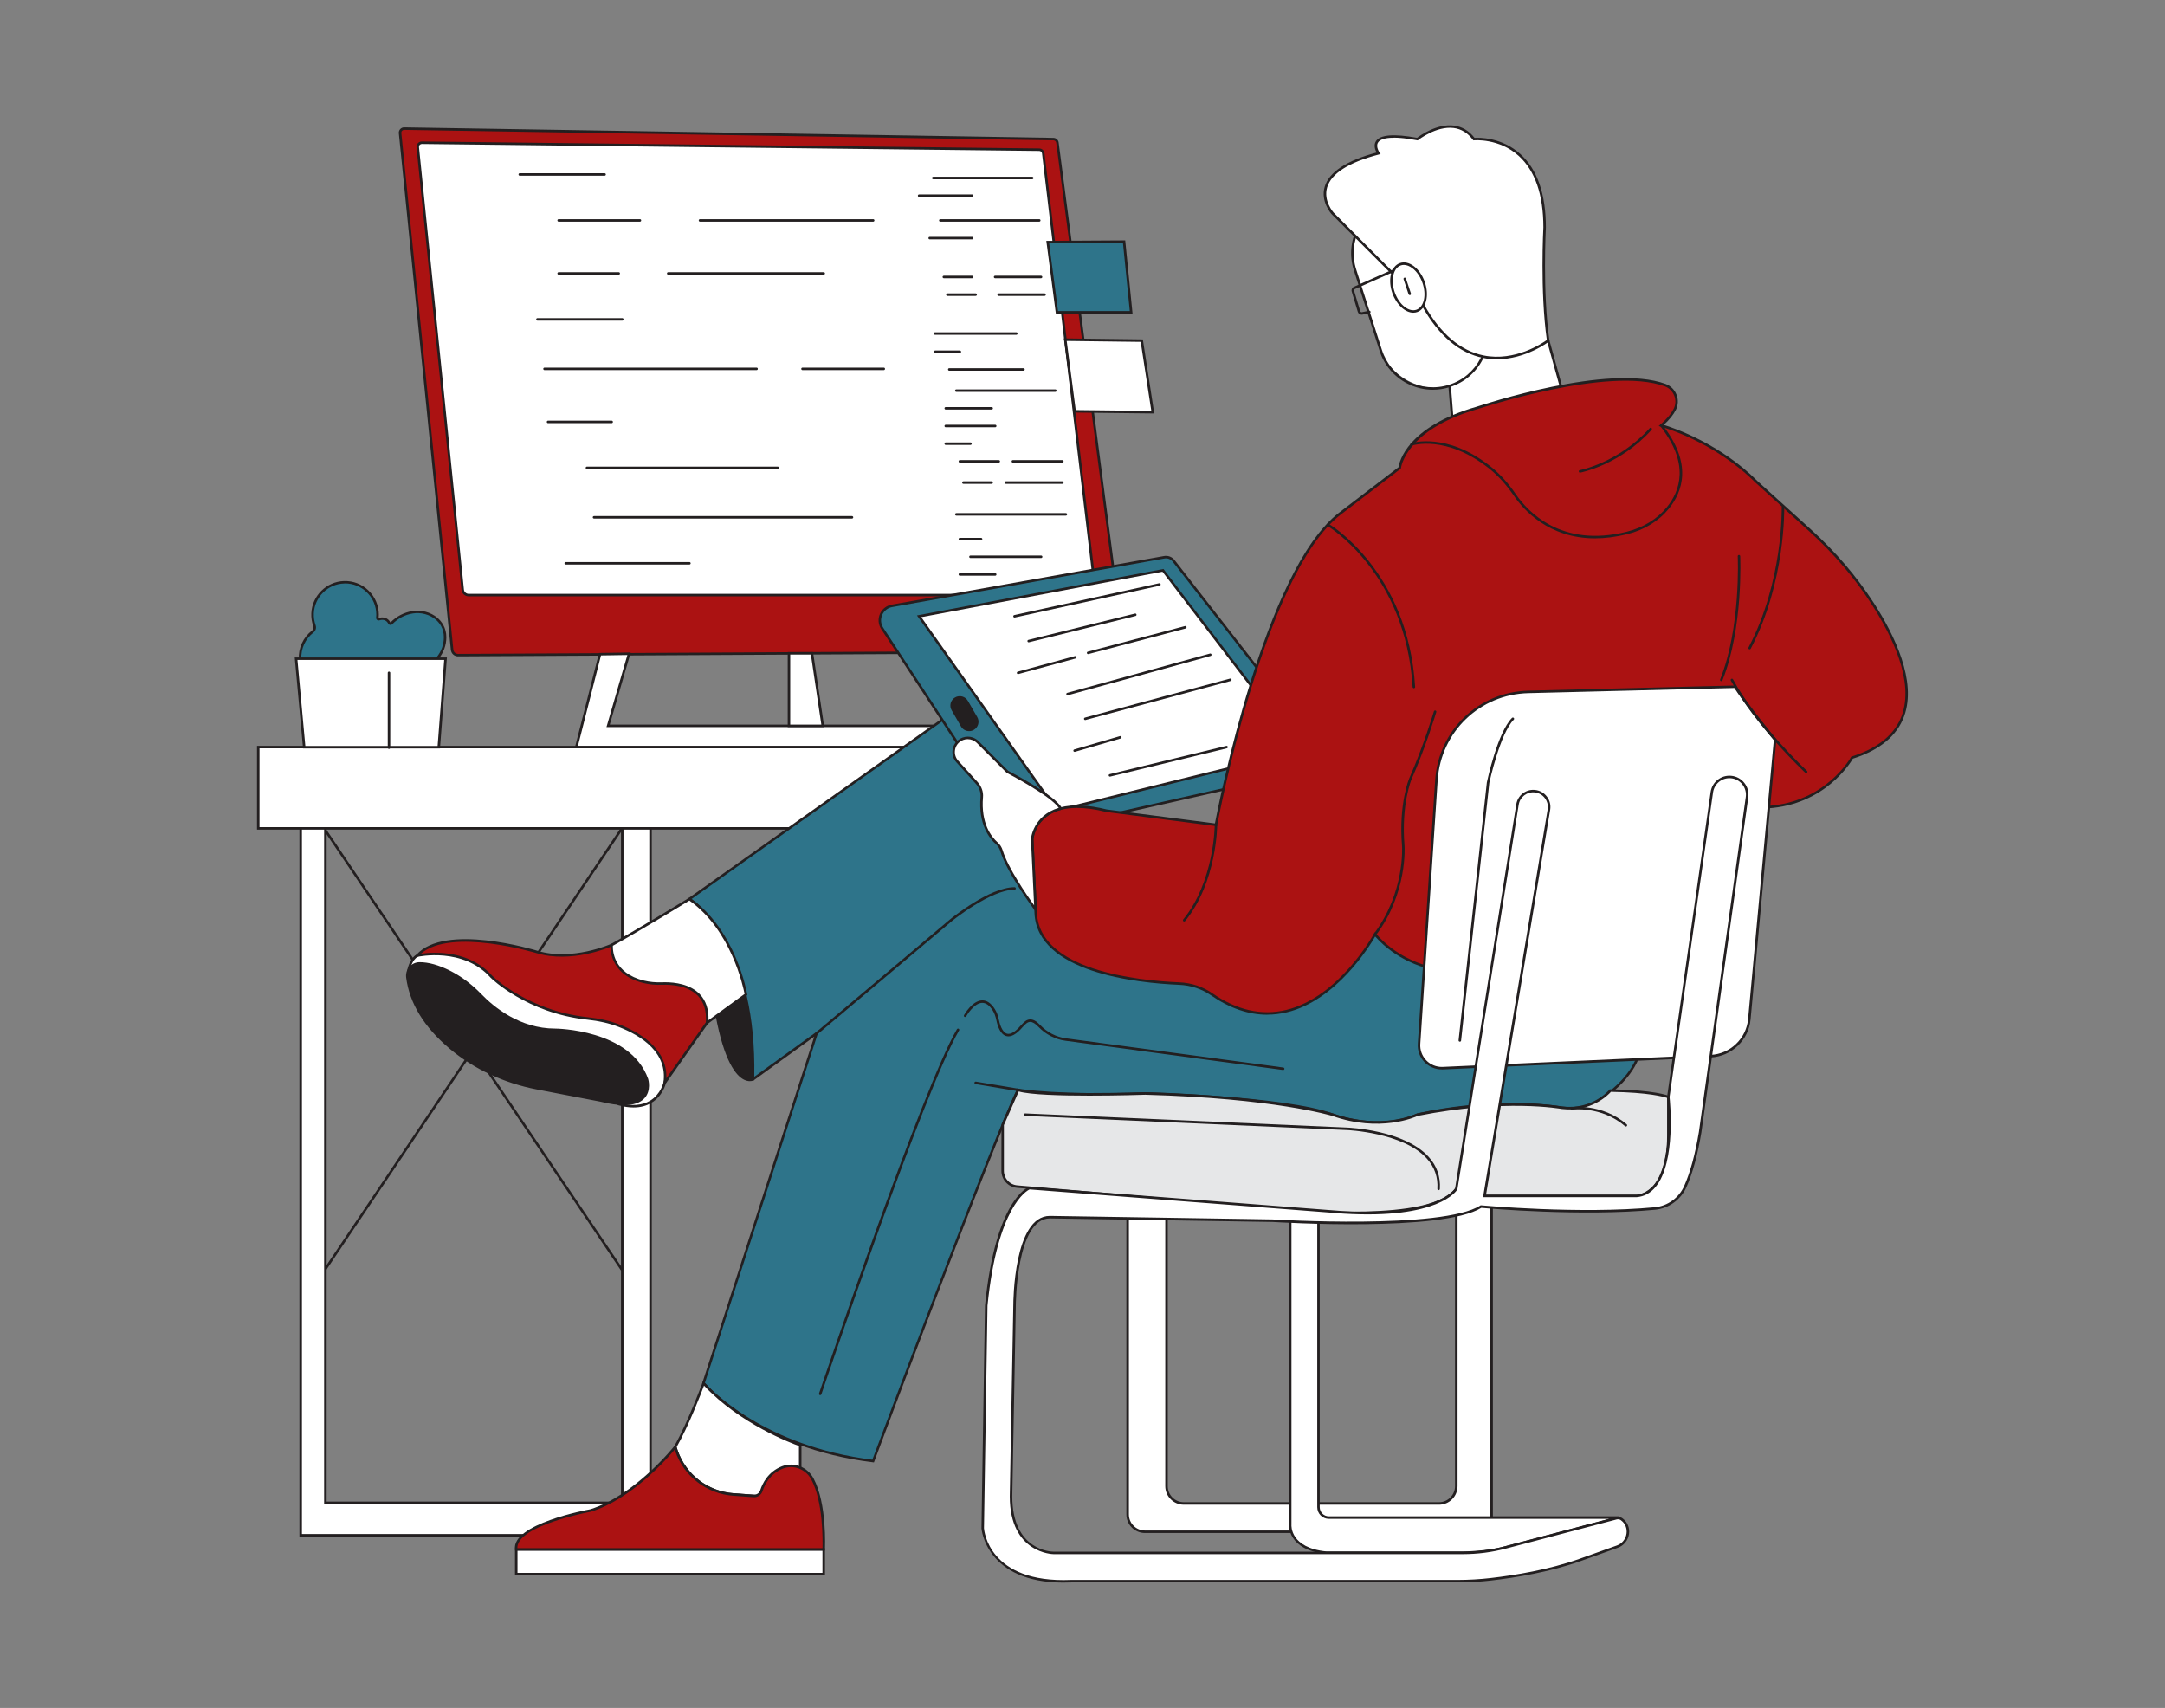 <?xml version="1.0" encoding="UTF-8"?>
<svg xmlns="http://www.w3.org/2000/svg" id="a" width="865.76" height="682.89" viewBox="0 0 865.76 682.89">
  <rect x="0" y="0" width="865.76" height="682.89" fill="#808080" stroke="none"/>
  <g>
    <g>
      <path d="M177.99,254.8c0-7.18-7-11-13-10-3.48,.58-6.19,2.13-8.46,4.43-.25,.25-.66,.19-.83-.12-.96-1.84-2.79-1.99-4.11-1.53-.35,.12-.71-.16-.67-.53,.04-.41,.07-.83,.07-1.25,0-7.31-6.04-13.21-13.4-12.99-6.71,.2-12.28,5.7-12.59,12.4-.08,1.75,.2,3.42,.75,4.96,.31,.85,.04,1.78-.67,2.33-3.28,2.52-5.33,6.55-5.07,11.07,.37,6.49,5.69,11.83,12.19,12.21,6.84,.41,12.61-4.49,13.62-10.96,.05-.31,.46-.38,.61-.1,2.15,4.2,6.52,7.08,11.57,7.08,3.81,0,7.23-1.65,9.61-4.26,5.93-1.21,10.39-6.45,10.39-12.74Z" fill="#2e748a"></path>
      <path d="M132.99,276.3c-.27,0-.55,0-.83-.02-6.71-.4-12.27-5.97-12.65-12.68-.26-4.47,1.71-8.76,5.26-11.49,.54-.42,.74-1.11,.51-1.77-.6-1.66-.86-3.39-.78-5.15,.32-7.01,6.06-12.67,13.07-12.88,3.7-.11,7.17,1.24,9.82,3.81,2.64,2.57,4.1,6.01,4.1,9.69,0,.42-.02,.85-.07,1.3,1.49-.51,3.61-.36,4.72,1.78,2.51-2.51,5.37-4,8.76-4.57,3.51-.59,7.34,.44,9.99,2.68,1.64,1.39,3.6,3.87,3.6,7.81,0,6.34-4.46,11.86-10.64,13.19-2.55,2.74-6.14,4.31-9.86,4.31-4.91,0-9.37-2.63-11.77-6.89-1.24,6.36-6.77,10.89-13.23,10.89Zm5-43c-.13,0-.26,0-.39,0-6.49,.19-11.81,5.43-12.1,11.92-.07,1.63,.17,3.23,.72,4.77,.38,1.06,.04,2.22-.84,2.9-3.29,2.53-5.11,6.5-4.87,10.64,.36,6.21,5.5,11.37,11.72,11.74,6.48,.38,12.1-4.14,13.1-10.53,.06-.35,.33-.63,.68-.69,.35-.05,.7,.12,.86,.44,2.15,4.2,6.41,6.8,11.12,6.8,3.5,0,6.86-1.49,9.24-4.1l.11-.12,.16-.03c5.79-1.18,9.99-6.33,9.99-12.25,0-3.56-1.76-5.8-3.24-7.05-2.43-2.05-5.94-3-9.18-2.46-3.18,.53-5.86,1.93-8.19,4.29-.23,.24-.55,.34-.88,.29-.32-.05-.6-.25-.75-.54-.82-1.57-2.34-1.69-3.5-1.29-.33,.12-.68,.06-.96-.16-.27-.22-.41-.55-.38-.9,.04-.39,.07-.79,.07-1.2,0-3.41-1.35-6.6-3.8-8.97-2.35-2.28-5.43-3.53-8.7-3.53Z" fill="#231f20"></path>
    </g>
    <path d="M249.18,508.87c-.16,0-.32-.08-.42-.22l-119.19-176.57c-.15-.23-.09-.54,.13-.69,.23-.15,.54-.09,.69,.13l119.19,176.57c.15,.23,.09,.54-.13,.69-.09,.06-.18,.09-.28,.09Z" fill="#231f20"></path>
    <path d="M129.83,508.34c-.1,0-.19-.03-.28-.08-.23-.15-.29-.47-.14-.69l119.15-177.04c.15-.23,.46-.29,.69-.14,.23,.15,.29,.47,.14,.69l-119.15,177.04c-.1,.14-.25,.22-.42,.22Z" fill="#231f20"></path>
    <g>
      <polygon points="120.24 325.84 120.24 613.85 260.14 613.85 260.14 325.3 248.84 325.3 248.84 600.88 130.13 600.88 130.13 325.3 120.24 325.84" fill="#fff"></polygon>
      <path d="M260.64,614.35H119.74V325.37l10.88-.6v275.6h117.71V324.8h12.31v289.55Zm-139.9-1h138.9V325.8h-10.31v275.58h-119.71V325.83l-8.88,.49v287.03Z" fill="#231f20"></path>
    </g>
    <g>
      <path d="M159.99,53.21l20.8,206.57c.12,1.23,1.17,2.17,2.41,2.17l266.32-1.4-26.67-203.52c-.1-.8-.78-1.4-1.59-1.42l-259.62-4.19c-.97-.02-1.74,.82-1.65,1.79Z" fill="#ab1212"></path>
      <path d="M183.18,262.45c-1.5,0-2.74-1.12-2.89-2.62l-20.8-206.57c-.06-.6,.14-1.21,.55-1.65,.41-.45,.99-.7,1.6-.69l259.62,4.19c1.05,.02,1.94,.81,2.08,1.85l26.74,204.08-266.89,1.4h-.02Zm-21.57-210.53c-.32,0-.61,.13-.83,.36-.22,.24-.32,.55-.29,.88l20.8,206.57c.1,.98,.91,1.72,1.9,1.72h.01l265.76-1.4-26.59-202.96c-.07-.55-.54-.97-1.1-.98l-259.62-4.19h-.02Z" fill="#231f20"></path>
    </g>
    <g>
      <path d="M167.05,58.86l17.97,176.91c.12,1.23,1.16,2.16,2.39,2.16h250.79l-21.03-176.65c-.1-.81-.78-1.43-1.6-1.44l-246.89-2.79c-.97-.01-1.74,.83-1.64,1.79Z" fill="#fff"></path>
      <path d="M438.77,238.43H187.42c-1.5,0-2.74-1.12-2.89-2.61l-17.97-176.92c-.06-.6,.14-1.2,.55-1.65,.41-.45,.95-.7,1.59-.69l246.89,2.79c1.06,.01,1.96,.82,2.09,1.88l21.1,177.2ZM167.55,58.81l17.97,176.91c.1,.98,.92,1.71,1.9,1.71h250.23l-20.96-176.09c-.07-.56-.54-.99-1.11-.99l-246.89-2.79c-.3,0-.62,.13-.85,.37-.22,.24-.32,.55-.29,.88Z" fill="#231f20"></path>
    </g>
    <path d="M241.77,70.26h-33.92c-.28,0-.5-.22-.5-.5s.22-.5,.5-.5h33.92c.28,0,.5,.22,.5,.5s-.22,.5-.5,.5Z" fill="#231f20"></path>
    <path d="M255.9,88.63h-32.5c-.28,0-.5-.22-.5-.5s.22-.5,.5-.5h32.5c.28,0,.5,.22,.5,.5s-.22,.5-.5,.5Z" fill="#231f20"></path>
    <path d="M349.17,88.63h-69.25c-.28,0-.5-.22-.5-.5s.22-.5,.5-.5h69.25c.28,0,.5,.22,.5,.5s-.22,.5-.5,.5Z" fill="#231f20"></path>
    <path d="M247.42,109.83h-24.02c-.28,0-.5-.22-.5-.5s.22-.5,.5-.5h24.02c.28,0,.5,.22,.5,.5s-.22,.5-.5,.5Z" fill="#231f20"></path>
    <path d="M329.39,109.83h-62.18c-.28,0-.5-.22-.5-.5s.22-.5,.5-.5h62.18c.28,0,.5,.22,.5,.5s-.22,.5-.5,.5Z" fill="#231f20"></path>
    <path d="M248.84,128.2h-33.92c-.28,0-.5-.22-.5-.5s.22-.5,.5-.5h33.92c.28,0,.5,.22,.5,.5s-.22,.5-.5,.5Z" fill="#231f20"></path>
    <path d="M302.54,147.99h-84.79c-.28,0-.5-.22-.5-.5s.22-.5,.5-.5h84.79c.28,0,.5,.22,.5,.5s-.22,.5-.5,.5Z" fill="#231f20"></path>
    <path d="M353.41,147.99h-32.5c-.28,0-.5-.22-.5-.5s.22-.5,.5-.5h32.5c.28,0,.5,.22,.5,.5s-.22,.5-.5,.5Z" fill="#231f20"></path>
    <path d="M244.6,169.19h-25.44c-.28,0-.5-.22-.5-.5s.22-.5,.5-.5h25.44c.28,0,.5,.22,.5,.5s-.22,.5-.5,.5Z" fill="#231f20"></path>
    <path d="M311.02,187.56h-76.31c-.28,0-.5-.22-.5-.5s.22-.5,.5-.5h76.31c.28,0,.5,.22,.5,.5s-.22,.5-.5,.5Z" fill="#231f20"></path>
    <path d="M340.7,207.34h-103.16c-.28,0-.5-.22-.5-.5s.22-.5,.5-.5h103.16c.28,0,.5,.22,.5,.5s-.22,.5-.5,.5Z" fill="#231f20"></path>
    <path d="M275.69,225.72h-49.46c-.28,0-.5-.22-.5-.5s.22-.5,.5-.5h49.46c.28,0,.5,.22,.5,.5s-.22,.5-.5,.5Z" fill="#231f20"></path>
    <path d="M412.77,71.68h-39.57c-.28,0-.5-.22-.5-.5s.22-.5,.5-.5h39.57c.28,0,.5,.22,.5,.5s-.22,.5-.5,.5Z" fill="#231f20"></path>
    <path d="M388.74,78.74h-21.2c-.28,0-.5-.22-.5-.5s.22-.5,.5-.5h21.2c.28,0,.5,.22,.5,.5s-.22,.5-.5,.5Z" fill="#231f20"></path>
    <path d="M415.59,88.63h-39.57c-.28,0-.5-.22-.5-.5s.22-.5,.5-.5h39.57c.28,0,.5,.22,.5,.5s-.22,.5-.5,.5Z" fill="#231f20"></path>
    <path d="M388.74,95.7h-16.96c-.28,0-.5-.22-.5-.5s.22-.5,.5-.5h16.96c.28,0,.5,.22,.5,.5s-.22,.5-.5,.5Z" fill="#231f20"></path>
    <path d="M388.74,111.25h-11.31c-.28,0-.5-.22-.5-.5s.22-.5,.5-.5h11.31c.28,0,.5,.22,.5,.5s-.22,.5-.5,.5Z" fill="#231f20"></path>
    <path d="M416.3,111.25h-18.37c-.28,0-.5-.22-.5-.5s.22-.5,.5-.5h18.37c.28,0,.5,.22,.5,.5s-.22,.5-.5,.5Z" fill="#231f20"></path>
    <path d="M390.16,118.31h-11.31c-.28,0-.5-.22-.5-.5s.22-.5,.5-.5h11.31c.28,0,.5,.22,.5,.5s-.22,.5-.5,.5Z" fill="#231f20"></path>
    <path d="M417.71,118.31h-18.37c-.28,0-.5-.22-.5-.5s.22-.5,.5-.5h18.37c.28,0,.5,.22,.5,.5s-.22,.5-.5,.5Z" fill="#231f20"></path>
    <path d="M406.41,133.86h-32.5c-.28,0-.5-.22-.5-.5s.22-.5,.5-.5h32.5c.28,0,.5,.22,.5,.5s-.22,.5-.5,.5Z" fill="#231f20"></path>
    <g>
      <polygon points="418.99 96.8 422.66 124.88 452.34 124.88 449.51 96.61 418.99 96.8" fill="#2e748a"></polygon>
      <path d="M452.89,125.38h-30.67l-3.81-29.08,31.55-.19,2.93,29.27Zm-29.79-1h28.69l-2.73-27.26-29.51,.18,3.55,27.08Z" fill="#231f20"></path>
    </g>
    <g>
      <polygon points="425.99 135.8 429.73 164.45 460.99 164.8 456.58 136.18 425.99 135.8" fill="#fff"></polygon>
      <path d="M461.57,165.31l-32.28-.36-3.87-29.65,31.59,.4,4.56,29.62Zm-31.4-1.35l30.23,.34-4.25-27.61-29.59-.37,3.61,27.65Z" fill="#231f20"></path>
    </g>
    <path d="M383.84,141.15h-9.89c-.28,0-.5-.22-.5-.5s.22-.5,.5-.5h9.89c.28,0,.5,.22,.5,.5s-.22,.5-.5,.5Z" fill="#231f20"></path>
    <path d="M409.28,148.22h-29.68c-.28,0-.5-.22-.5-.5s.22-.5,.5-.5h29.68c.28,0,.5,.22,.5,.5s-.22,.5-.5,.5Z" fill="#231f20"></path>
    <path d="M422,156.69h-39.57c-.28,0-.5-.22-.5-.5s.22-.5,.5-.5h39.57c.28,0,.5,.22,.5,.5s-.22,.5-.5,.5Z" fill="#231f20"></path>
    <path d="M396.56,163.76h-18.37c-.28,0-.5-.22-.5-.5s.22-.5,.5-.5h18.37c.28,0,.5,.22,.5,.5s-.22,.5-.5,.5Z" fill="#231f20"></path>
    <path d="M397.97,170.83h-19.78c-.28,0-.5-.22-.5-.5s.22-.5,.5-.5h19.78c.28,0,.5,.22,.5,.5s-.22,.5-.5,.5Z" fill="#231f20"></path>
    <path d="M388.08,177.89h-9.89c-.28,0-.5-.22-.5-.5s.22-.5,.5-.5h9.89c.28,0,.5,.22,.5,.5s-.22,.5-.5,.5Z" fill="#231f20"></path>
    <path d="M399.39,184.96h-15.55c-.28,0-.5-.22-.5-.5s.22-.5,.5-.5h15.55c.28,0,.5,.22,.5,.5s-.22,.5-.5,.5Z" fill="#231f20"></path>
    <path d="M424.82,184.96h-19.78c-.28,0-.5-.22-.5-.5s.22-.5,.5-.5h19.78c.28,0,.5,.22,.5,.5s-.22,.5-.5,.5Z" fill="#231f20"></path>
    <path d="M396.56,193.44h-11.31c-.28,0-.5-.22-.5-.5s.22-.5,.5-.5h11.31c.28,0,.5,.22,.5,.5s-.22,.5-.5,.5Z" fill="#231f20"></path>
    <path d="M424.82,193.44h-22.61c-.28,0-.5-.22-.5-.5s.22-.5,.5-.5h22.61c.28,0,.5,.22,.5,.5s-.22,.5-.5,.5Z" fill="#231f20"></path>
    <path d="M426.24,206.16h-43.81c-.28,0-.5-.22-.5-.5s.22-.5,.5-.5h43.81c.28,0,.5,.22,.5,.5s-.22,.5-.5,.5Z" fill="#231f20"></path>
    <path d="M392.32,216.05h-8.48c-.28,0-.5-.22-.5-.5s.22-.5,.5-.5h8.48c.28,0,.5,.22,.5,.5s-.22,.5-.5,.5Z" fill="#231f20"></path>
    <path d="M416.34,223.12h-28.26c-.28,0-.5-.22-.5-.5s.22-.5,.5-.5h28.26c.28,0,.5,.22,.5,.5s-.22,.5-.5,.5Z" fill="#231f20"></path>
    <path d="M397.97,230.18h-14.13c-.28,0-.5-.22-.5-.5s.22-.5,.5-.5h14.13c.28,0,.5,.22,.5,.5s-.22,.5-.5,.5Z" fill="#231f20"></path>
    <g>
      <rect x="103.28" y="298.7" width="303.84" height="32.5" fill="#fff"></rect>
      <path d="M407.62,331.71H102.78v-33.5H407.62v33.5Zm-303.84-1H406.62v-31.5H103.78v31.5Z" fill="#231f20"></path>
    </g>
    <g>
      <polygon points="239.93 261.56 230.46 298.7 376.03 298.7 376.03 290.22 243.18 290.22 251.55 261.39 239.93 261.56" fill="#fff"></polygon>
      <path d="M376.53,299.2H229.82l9.72-38.13,12.67-.19-8.37,28.84h132.68v9.48Zm-145.42-1h144.42v-7.48H242.52l8.36-28.82-10.55,.16-9.21,36.15Z" fill="#231f20"></path>
    </g>
    <g>
      <polygon points="118.41 263.37 178.18 263.37 175.47 298.75 121.65 298.75 118.41 263.37" fill="#fff"></polygon>
      <path d="M175.93,299.25h-54.74l-3.33-36.38h60.86l-2.78,36.38Zm-53.83-1h52.9l2.63-34.38h-58.68l3.15,34.38Z" fill="#231f20"></path>
    </g>
    <g>
      <path d="M301.12,431.54s-8.8,4.49-14.47-25.63l11.65-8.29s3.97,22.66,2.83,33.92Z" fill="#231f20"></path>
      <path d="M299.87,432.28c-.62,0-1.41-.13-2.31-.57-3.3-1.62-7.96-7.39-11.4-25.7l-.06-.31,12.55-8.94,.14,.78c.04,.23,3.96,22.86,2.83,34.05l-.03,.27-.24,.12s-.59,.29-1.48,.29Zm-12.67-26.14c3.35,17.57,7.69,23.1,10.75,24.65,1.3,.65,2.27,.52,2.7,.4,.91-9.97-2.05-28.64-2.72-32.69l-10.74,7.64Z" fill="#231f20"></path>
    </g>
    <g>
      <path d="M163.23,388.55s.81-5.05,3.64-6.47c0,0,11.31-7.07,24.02-2.83,12.72,4.24,76.31,38.16,76.31,38.16,0,0,1.41,7.07-1.41,15.55,0,0-2.83,12.72-18.37,8.48l-42.4-26.85s-21.2-2.83-24.02-5.65c-2.83-2.83-17.77-20.38-17.77-20.38Z" fill="#fff"></path>
      <path d="M253.34,442.8c-1.87,0-3.89-.29-6.05-.88l-.14-.06-42.3-26.79c-1.83-.25-21.37-2.94-24.2-5.78-2.81-2.81-17.19-19.7-17.8-20.41l-.15-.18,.04-.23c.03-.22,.89-5.32,3.91-6.84,.07-.05,11.61-7.12,24.41-2.85,12.61,4.2,75.75,37.85,76.39,38.19l.21,.11,.05,.23c.06,.29,1.41,7.29-1.43,15.8-.03,.16-1.17,5.05-5.79,7.84-2.04,1.23-4.43,1.85-7.14,1.85Zm-5.72-1.83c4.98,1.35,9.13,1.05,12.33-.87,4.26-2.56,5.34-7.21,5.35-7.25,2.48-7.45,1.65-13.84,1.45-15.11-4.09-2.18-63.85-33.95-76.02-38.01-12.34-4.11-23.49,2.71-23.6,2.78-2.28,1.14-3.18,4.94-3.37,5.9,1.59,1.87,14.96,17.55,17.59,20.17,2.22,2.22,17.89,4.73,23.74,5.51l.2,.07,42.33,26.81Z" fill="#231f20"></path>
    </g>
    <g>
      <path d="M244.6,377.84s-15.55,7.07-29.68,2.83c0,0-36.74-11.31-48.05,1.41,0,0,18.37-4.24,29.68,8.48,0,0,14.03,14.03,38.45,16.64,4.3,.46,8.54,1.34,12.57,2.9,8.52,3.31,20.03,10.18,18.22,22.85l16.96-24.02,7.07-9.89-5.65-11.31-22.61-9.89h-16.96Z" fill="#ab1212"></path>
      <path d="M265.01,434.94l.29-2.05c1.72-12.03-8.79-18.77-17.91-22.31-3.69-1.43-7.76-2.37-12.44-2.87-24.32-2.6-38.61-16.65-38.75-16.79-10.99-12.36-29.03-8.39-29.21-8.35l-1.53,.35,1.04-1.17c11.39-12.81,47.06-2.02,48.57-1.56,13.78,4.13,29.17-2.73,29.32-2.8l.21-.04,17.16,.04,22.78,9.96,5.87,11.74-7.24,10.14-18.15,25.72Zm-91.04-54.01c6.5,0,16.06,1.54,22.95,9.3,.12,.12,14.18,13.92,38.13,16.48,4.77,.51,8.93,1.47,12.7,2.93,7.37,2.86,19.23,9.37,18.71,21.5l15.88-22.5,6.89-9.65-5.44-10.87-22.35-9.78h-16.75c-1.38,.6-16.38,6.87-29.93,2.81-.36-.11-34.33-10.39-46.43,.17,1.28-.18,3.24-.39,5.62-.39Z" fill="#231f20"></path>
    </g>
    <g>
      <path d="M450.93,483.83v121.68c0,3.82,3.1,6.92,6.92,6.92h138.64v-131.43h-14.13v113.2c0,3.82-3.1,6.92-6.92,6.92h-102.04c-3.82,0-6.92-3.1-6.92-6.92v-108.96l-15.55-1.41Z" fill="#fff"></path>
      <path d="M596.99,612.94h-139.14c-4.09,0-7.42-3.33-7.42-7.42v-122.23l16.54,1.5v109.42c0,3.54,2.88,6.42,6.42,6.42h102.04c3.54,0,6.42-2.88,6.42-6.42v-113.7h15.13v132.43Zm-145.56-128.55v121.13c0,3.54,2.88,6.42,6.42,6.42h138.14v-130.43h-13.13v112.7c0,4.09-3.33,7.42-7.42,7.42h-102.04c-4.09,0-7.42-3.33-7.42-7.42v-108.51l-14.54-1.32Z" fill="#231f20"></path>
    </g>
    <g>
      <path d="M647.01,606.78h-115.62c-2.29,0-4.15-1.86-4.15-4.15v-115.97h-11.31v122.95s-.81,9.69,14.43,11.2h54.67s9.74-.05,16.95-2.09l45.03-11.85c.05-.01,.04-.09-.01-.09Z" fill="#fff"></path>
      <path d="M585.05,621.31h-54.68c-15.6-1.55-14.94-11.64-14.93-11.75v-123.41s12.3,0,12.3,0v116.47c0,2.02,1.64,3.65,3.65,3.65h116.06l.16,.91-.46,.16-45.03,11.85c-7.19,2.04-16.98,2.11-17.08,2.11Zm-68.61-134.15v122.45c-.03,.42-.55,9.26,13.98,10.71h54.63c.09,0,9.75-.07,16.81-2.08l41.64-10.96h-112.1c-2.57,0-4.65-2.09-4.65-4.65v-115.47h-10.31Z" fill="#231f20"></path>
    </g>
    <g>
      <path d="M377.44,287.4l-101.75,72.07s26.79,15.51,25.44,71.89c0,.07,.08,.12,.14,.08l25.29-18.27-45.22,139.91s21.2,25.44,67.83,31.09c0,0,48.05-128.6,57.94-148.39,0,0,16.96,2.83,50.88,1.41,0,0,55.12,1.41,74.9,8.48,0,0,18.37,7.07,33.92,0,0,0,28.88-7.22,57.78-2.78,5.6,.86,11.31-.41,15.98-3.62,5.87-4.04,12.93-10.46,15.27-19.04l-84.69-52.19-26.95-4.34s-117.3-22.61-118.71-21.2-19.78-14.13-19.78-14.13l-28.26-40.98Z" fill="#2e748a"></path>
      <path d="M349.5,584.72l-.39-.05c-46.3-5.61-67.94-31.01-68.16-31.27l-.18-.21,.08-.26,44.75-138.45-24.31,17.55-.37-.14c-.2-.1-.32-.31-.32-.53,1.33-55.45-24.93-71.3-25.19-71.45l-.67-.39,102.8-72.82,28.51,41.35c8.31,7.02,17.64,14.16,19.12,14.06,.51-.38,3.58-.54,60.27,9.98,29.17,5.41,58.53,11.07,58.83,11.13l27.04,4.35,.08,.05,85.01,52.38-.1,.36c-2.41,8.82-9.74,15.37-15.47,19.32-4.76,3.28-10.57,4.59-16.34,3.7-28.46-4.37-57.29,2.7-57.58,2.77-15.47,7.04-34.03,.05-34.22-.02-19.47-6.95-74.18-8.43-74.73-8.45-30.86,1.29-47.91-.97-50.58-1.36-10.12,20.58-57.28,146.73-57.76,148.01l-.14,.37Zm-67.6-31.75c2.15,2.42,23.54,25.28,66.94,30.66,2.87-7.66,48.3-129.01,57.82-148.07l.17-.33,.36,.06c.17,.03,17.32,2.8,50.77,1.41,.59,.01,55.46,1.5,75.09,8.51,.19,.07,18.37,6.91,33.54,.02,.38-.1,29.4-7.22,58.06-2.82,5.53,.85,11.07-.41,15.62-3.54,5.51-3.79,12.55-10.05,14.97-18.4l-84.29-51.94-26.85-4.33c-31.81-6.13-114.86-21.87-118.4-21.25-1.83,.93-12.01-7.15-20.34-14.19l-.09-.1-27.98-40.57-100.74,71.36c4.05,2.83,26.04,20.56,25.07,71.09l25.86-18.68-45.61,141.09Z" fill="#231f20"></path>
    </g>
    <g>
      <path d="M352.8,251.27l52.12,79.43c1.32,2.01,3.73,3.02,6.09,2.55l115.89-26.14c2.78-.63,3.96-3.93,2.21-6.18l-59.8-76.7c-.89-1.14-2.33-1.69-3.75-1.44l-108.73,19.4c-4.25,.65-6.4,5.48-4.04,9.08Z" fill="#2e748a"></path>
      <path d="M409.85,333.87c-2.13,0-4.14-1.06-5.34-2.89l-52.12-79.43c-1.2-1.83-1.39-4.12-.5-6.12,.89-2,2.72-3.39,4.88-3.72l108.72-19.4c1.6-.29,3.23,.33,4.23,1.62l59.8,76.7c.93,1.19,1.18,2.75,.67,4.17-.51,1.42-1.69,2.47-3.16,2.8l-115.89,26.14c-.43,.09-.86,.13-1.28,.13Zm-56.63-82.87l52.12,79.43c1.22,1.85,3.41,2.77,5.58,2.33l115.88-26.13c1.14-.26,2.05-1.06,2.44-2.16s.2-2.3-.52-3.22l-59.8-76.7c-.77-.99-2.02-1.47-3.26-1.25l-108.73,19.4c-1.84,.28-3.38,1.46-4.13,3.14-.75,1.69-.6,3.62,.42,5.16h0Z" fill="#231f20"></path>
    </g>
    <g>
      <polygon points="367.55 246.41 465.06 228.04 520.17 300.12 422.66 324.14 367.55 246.41" fill="#fff"></polygon>
      <path d="M422.45,324.71l-.2-.28-55.57-78.36,98.58-18.57,55.77,72.92-98.58,24.29Zm-54.05-77.95l54.47,76.81,96.44-23.76-54.46-71.22-96.44,18.17Z" fill="#231f20"></path>
    </g>
    <g>
      <rect x="382.41" y="278.34" width="6.52" height="13.99" rx="3.26" ry="3.26" transform="translate(-91 231.06) rotate(-30)" fill="#231f20"></rect>
      <path d="M387.54,292.33c-1.3,0-2.57-.67-3.26-1.88l-3.73-6.46c-.5-.87-.64-1.88-.38-2.85,.26-.97,.88-1.78,1.75-2.28,1.8-1.04,4.1-.42,5.14,1.38l3.73,6.46c.5,.87,.64,1.88,.38,2.85-.26,.97-.88,1.78-1.75,2.28-.59,.34-1.24,.5-1.87,.5Zm-3.74-12.99c-.47,0-.94,.12-1.38,.37-.64,.37-1.1,.96-1.29,1.68-.19,.71-.09,1.46,.28,2.1l3.73,6.46c.37,.64,.96,1.1,1.68,1.29,.71,.19,1.46,.09,2.1-.28h0c.64-.37,1.1-.96,1.29-1.68s.09-1.46-.28-2.1l-3.73-6.46c-.51-.88-1.44-1.38-2.4-1.38Z" fill="#231f20"></path>
    </g>
    <path d="M405.7,246.91c-.23,0-.44-.16-.49-.39-.06-.27,.11-.54,.38-.6l57.94-12.72c.27-.06,.54,.11,.6,.38,.06,.27-.11,.54-.38,.6l-57.94,12.72s-.07,.01-.11,.01Z" fill="#231f20"></path>
    <path d="M411.35,256.81c-.22,0-.43-.15-.48-.38-.07-.27,.1-.54,.37-.6l42.63-10.51c.27-.07,.54,.1,.6,.37,.07,.27-.1,.54-.37,.6l-42.63,10.51s-.08,.01-.12,.01Z" fill="#231f20"></path>
    <path d="M407.12,269.53c-.22,0-.42-.15-.48-.37-.07-.27,.08-.54,.35-.61l22.87-6.23c.27-.07,.54,.08,.61,.35s-.08,.54-.35,.61l-22.87,6.23s-.09,.02-.13,.02Z" fill="#231f20"></path>
    <path d="M435.12,261.53c-.22,0-.42-.15-.48-.37-.07-.27,.09-.54,.36-.61l38.87-10.23c.27-.07,.54,.09,.61,.36s-.09,.54-.36,.61l-38.87,10.23s-.09,.02-.13,.02Z" fill="#231f20"></path>
    <path d="M426.9,278c-.22,0-.42-.15-.48-.37-.07-.27,.08-.54,.35-.61l57.08-15.71c.26-.07,.54,.08,.61,.35,.07,.27-.08,.54-.35,.61l-57.08,15.71s-.09,.02-.13,.02Z" fill="#231f20"></path>
    <path d="M433.97,287.9c-.22,0-.42-.15-.48-.37-.07-.27,.09-.54,.35-.61l58.02-15.6c.26-.07,.54,.09,.61,.35,.07,.27-.09,.54-.35,.61l-58.02,15.6s-.09,.02-.13,.02Z" fill="#231f20"></path>
    <path d="M429.73,300.62c-.22,0-.42-.14-.48-.36-.08-.27,.08-.54,.34-.62l18.26-5.32c.27-.08,.54,.08,.62,.34,.08,.27-.08,.54-.34,.62l-18.26,5.32s-.09,.02-.14,.02Z" fill="#231f20"></path>
    <path d="M443.86,310.51c-.23,0-.43-.15-.49-.38-.06-.27,.1-.54,.37-.6l46.64-11.31c.27-.07,.54,.1,.6,.37,.06,.27-.1,.54-.37,.6l-46.64,11.31s-.08,.01-.12,.01Z" fill="#231f20"></path>
    <g>
      <polygon points="315.5 261.22 315.5 290.22 329.02 290.22 324.69 261.22 315.5 261.22" fill="#fff"></polygon>
      <path d="M329.6,290.72h-14.6v-30.01h10.12l4.48,30.01Zm-13.6-1h12.44l-4.18-28.01h-8.26v28.01Z" fill="#231f20"></path>
    </g>
    <g>
      <polygon points="579.69 154.29 580.94 170.1 626.16 161.62 619.1 136.18 606.38 127.7 585.18 123.46 579.69 154.29" fill="#fff"></polygon>
      <path d="M580.49,170.69l-1.3-16.43,5.59-31.39,21.88,4.41,12.87,8.58,7.26,26.14-46.3,8.68Zm-.29-16.38l1.2,15.19,44.14-8.28-6.87-24.73-12.48-8.32-20.6-4.12-5.39,30.26Z" fill="#231f20"></path>
    </g>
    <g>
      <path d="M400.96,449.73v18.37c0,3.3,2.53,6.05,5.81,6.33l110.57,9.4s55.12,5.65,65.01-8.48l11.31,2.83h60.77s12.72,0,12.72-24.02v-15.55s-5.36-2.32-23.17-2.57c0,0-6.7,8.34-19.32,6.87,0,0-22.51-4.29-57.84,2.77,0,0-14.13,7.07-33.92,0,0,0-22.61-7.07-74.9-8.48,0,0-42.4,1.41-50.88-1.41l-6.16,13.95Z" fill="#e6e7e8"></path>
      <path d="M541.31,485.48c-12.47,0-23.04-1.05-24.02-1.15l-110.57-9.4c-3.58-.3-6.27-3.24-6.27-6.83l.04-18.57,6.34-14.37,.43,.14c8.3,2.77,50.28,1.4,50.7,1.39,51.79,1.4,74.84,8.43,75.07,8.5,19.35,6.91,33.41,.1,33.54,.03l.12-.04c35.02-7,57.81-2.82,58.03-2.77,12.14,1.41,18.77-6.61,18.84-6.69l.15-.19h.24c17.71,.25,23.14,2.52,23.36,2.62l.3,.13v15.87c0,24.25-12.68,24.52-13.22,24.52l-60.89-.02-10.98-2.74c-5.89,7.81-25.15,9.56-41.25,9.56Zm-139.86-35.64v18.27c0,3.07,2.3,5.57,5.36,5.83l110.57,9.4c.56,.06,54.94,5.46,64.56-8.27l.2-.28,11.58,2.9h60.71c.12,0,12.22-.34,12.22-23.52v-15.2c-1.35-.46-7.42-2.19-22.45-2.42-1.12,1.25-7.94,8.22-19.61,6.86-.26-.05-22.85-4.19-57.63,2.75-1.07,.5-15.16,6.81-34.24,0-.21-.06-23.15-7.06-74.75-8.45-1.68,.06-41.24,1.34-50.58-1.31l-5.94,13.45Z" fill="#231f20"></path>
    </g>
    <path d="M575.29,475.85s-.02,0-.03,0c-.28-.02-.48-.25-.47-.53,.29-4.62-1.12-8.67-4.18-12.06-9.48-10.48-31.85-11.43-32.08-11.43l-128.61-5.65c-.28-.01-.49-.25-.48-.52s.25-.49,.52-.48l128.6,5.65c.93,.03,23.01,.97,32.78,11.76,3.25,3.59,4.75,7.9,4.44,12.79-.02,.27-.24,.47-.5,.47Z" fill="#231f20"></path>
    <path d="M650.19,450.42c-.12,0-.23-.04-.33-.12-9.61-8.24-21.19-6.66-21.31-6.65-.28,.04-.53-.15-.57-.42-.04-.27,.15-.53,.42-.57,.12-.02,12.15-1.65,22.1,6.88,.21,.18,.23,.5,.05,.7-.1,.12-.24,.17-.38,.17Z" fill="#231f20"></path>
    <path d="M326.56,413.67c-.14,0-.28-.06-.38-.18-.18-.21-.15-.53,.06-.7l53.7-45.22c.65-.53,15.8-12.84,25.76-12.84,.28,0,.5,.22,.5,.5s-.22,.5-.5,.5c-9.6,0-24.97,12.48-25.12,12.61l-53.7,45.22c-.09,.08-.21,.12-.32,.12Z" fill="#231f20"></path>
    <path d="M327.98,557.82c-.05,0-.11,0-.16-.03-.26-.09-.4-.37-.31-.63,.41-1.22,41.16-121.86,55.16-145.65,.14-.24,.45-.32,.68-.18s.32,.45,.18,.68c-13.94,23.71-54.66,144.25-55.07,145.47-.07,.21-.26,.34-.47,.34Z" fill="#231f20"></path>
    <path d="M407.12,436.28s-.05,0-.08,0l-16.96-2.83c-.27-.05-.46-.3-.41-.58,.04-.27,.3-.46,.58-.41l16.96,2.83c.27,.05,.46,.3,.41,.58-.04,.24-.25,.42-.49,.42Z" fill="#231f20"></path>
    <path d="M513.11,427.81s-.04,0-.07,0l-86.97-11.68c-4.09-.55-7.95-2.55-10.88-5.63-1.21-1.27-2.29-1.91-3.21-1.91h0c-1.09,0-1.92,.89-2.66,1.67-.15,.16-.29,.31-.43,.45-2.42,2.83-4.6,4.04-6.43,3.56-2.4-.63-3.53-3.87-4.05-6.48-.3-1.47-.78-2.75-1.44-3.79-1.29-2.05-2.72-3.05-4.22-3.03-3.39,.09-6.35,5.34-6.38,5.4-.13,.24-.44,.33-.68,.19-.24-.13-.33-.44-.19-.68,.13-.24,3.27-5.8,7.23-5.91,1.89-.04,3.6,1.12,5.1,3.5,.72,1.15,1.25,2.53,1.57,4.13,.31,1.54,1.25,5.17,3.33,5.71,1.41,.37,3.3-.76,5.45-3.27,.16-.16,.3-.31,.44-.46,.83-.88,1.87-1.99,3.38-1.99h0c1.23,0,2.52,.73,3.94,2.23,2.77,2.92,6.42,4.81,10.28,5.33l86.97,11.68c.27,.04,.47,.29,.43,.56-.03,.25-.25,.43-.5,.43Z" fill="#231f20"></path>
    <g>
      <path d="M319.99,577.8v9c-14.13,0-16.03,11.5-16.03,11.5l-10.64-.76c-10.42-.73-19.42-7.62-22.8-17.5-.33-.95-.48-1.53-.48-1.53,5.65-9.89,11.31-25.44,11.31-25.44,15.55,16.96,38.65,24.72,38.65,24.72Z" fill="#fff"></path>
      <path d="M304.37,598.83l-11.1-.8c-10.67-.75-19.79-7.75-23.23-17.83-.33-.97-.49-1.56-.49-1.56l-.05-.2,.1-.18c5.57-9.74,11.21-25.21,11.27-25.36l.28-.77,.56,.61c15.28,16.66,38.21,24.5,38.44,24.58l.34,.11v9.86h-.5c-13.52,0-15.46,10.63-15.54,11.09l-.08,.45Zm-33.8-20.25c.07,.24,.21,.69,.42,1.3,3.32,9.7,12.09,16.43,22.36,17.16l10.21,.73c.54-2.14,3.57-11.23,15.93-11.47v-8.15c-2.9-1.04-23.55-8.79-37.96-24.14-1.21,3.23-6.09,16-10.95,24.57Z" fill="#231f20"></path>
    </g>
    <g>
      <rect x="206.44" y="619.5" width="122.95" height="9.89" fill="#fff"></rect>
      <path d="M329.89,629.89h-123.95v-10.89h123.95v10.89Zm-122.95-1h121.95v-8.89h-121.95v8.89Z" fill="#231f20"></path>
    </g>
    <g>
      <path d="M275.69,359.47s-18.37,11.31-31.09,18.37c0,0-1.13,11.34,12.85,14.72,2.42,.58,4.91,.78,7.4,.69,5.16-.19,19.06,.69,17.9,15.68l15.55-11.31s-4.24-25.44-22.61-38.16Z" fill="#fff"></path>
      <path d="M282.17,409.97l.08-1.08c.35-4.57-.71-8.17-3.15-10.71-3.99-4.16-10.64-4.57-14.24-4.43-2.68,.1-5.21-.14-7.53-.7-14.25-3.44-13.25-15.14-13.23-15.26l.03-.26,.23-.13c12.56-6.98,30.89-18.25,31.07-18.36l.28-.17,.27,.19c18.33,12.69,22.78,38.23,22.82,38.49l.05,.3-16.67,12.12Zm-16.21-17.24c3.91,0,10.01,.73,13.87,4.76,2.45,2.55,3.62,6.05,3.48,10.42l14.44-10.5c-.55-2.88-5.38-25.58-22.08-37.34-2.35,1.44-18.87,11.56-30.59,18.08-.08,1.7,.1,10.94,12.49,13.93,2.24,.54,4.68,.77,7.26,.67,.35-.01,.73-.02,1.13-.02Z" fill="#231f20"></path>
    </g>
    <path d="M155.56,299.43c-.28,0-.5-.22-.5-.5v-29.91c0-.28,.22-.5,.5-.5s.5,.22,.5,.5v29.91c0,.28-.22,.5-.5,.5Z" fill="#231f20"></path>
    <g>
      <rect x="545.97" y="78.54" width="43.81" height="77.59" rx="21.9" ry="21.9" transform="translate(-8.75 178.58) rotate(-17.74)" fill="#fff"></rect>
      <path d="M572.99,155.84c-3.52,0-7.02-.84-10.24-2.5-5.32-2.74-9.25-7.39-11.08-13.09l-10.29-32.18c-1.82-5.7-1.32-11.77,1.42-17.09,2.74-5.32,7.39-9.25,13.09-11.08,5.7-1.82,11.77-1.32,17.09,1.42,5.32,2.74,9.25,7.39,11.08,13.09l10.29,32.18c1.82,5.7,1.32,11.77-1.42,17.09-2.74,5.32-7.39,9.25-13.09,11.08-2.25,.72-4.56,1.08-6.85,1.08Zm-10.24-76.01c-2.19,0-4.4,.34-6.54,1.03-5.45,1.74-9.89,5.5-12.51,10.58-2.62,5.08-3.1,10.88-1.36,16.33l10.29,32.18c1.74,5.45,5.5,9.89,10.58,12.51,5.08,2.62,10.88,3.1,16.33,1.36,5.45-1.74,9.89-5.5,12.51-10.58s3.1-10.88,1.36-16.33l-10.29-32.18c-1.74-5.45-5.5-9.89-10.58-12.51-3.08-1.59-6.42-2.39-9.78-2.39Z" fill="#231f20"></path>
    </g>
    <g>
      <path d="M556.92,109.33l-24.02-24.02s-14.13-15.55,18.37-24.02c0,0-7.07-9.89,15.55-5.65,0,0,14.13-11.31,22.61,0,0,0,28.26-2.83,28.26,35.33,0,0-1.41,25.44,1.41,45.22,0,0-29.3,22.8-49.98-14.04l-12.2-12.81Z" fill="#fff"></path>
      <path d="M598.56,143.65c-1.77,0-3.6-.16-5.46-.54-9.56-1.93-17.76-8.88-24.4-20.67l-12.15-12.76-24.02-24.02c-.2-.22-4.55-5.09-2.79-11.02,1.74-5.84,8.71-10.44,20.74-13.67-.52-.96-1.3-2.9-.26-4.53,1.66-2.6,7.19-3.05,16.45-1.34,1.21-.92,7.93-5.76,14.76-4.89,3.25,.41,6.01,2.06,8.21,4.9,1.74-.11,10.81-.33,18.35,6.49,6.76,6.12,10.19,15.99,10.19,29.36-.01,.28-1.38,25.64,1.41,45.15l.04,.29-.23,.18c-.1,.08-9.25,7.07-20.84,7.07Zm-41.2-88.59c-4.01,0-5.66,.92-6.29,1.91-1.06,1.65,.58,4,.6,4.02l.42,.59-.7,.18c-12.06,3.15-19.02,7.58-20.68,13.16-1.6,5.39,2.51,10,2.55,10.04l24.02,24.02,12.27,12.91c6.49,11.56,14.48,18.36,23.75,20.23,12.56,2.53,23.55-4.94,25.26-6.18-2.75-19.57-1.39-44.77-1.38-45.03,0-13.04-3.32-22.67-9.86-28.59-7.87-7.12-17.76-6.23-17.86-6.22l-.28,.03-.17-.23c-2.06-2.75-4.65-4.34-7.7-4.73-6.96-.88-14.13,4.76-14.2,4.82l-.18,.14-.23-.04c-4.04-.76-7.07-1.06-9.35-1.06Z" fill="#231f20"></path>
    </g>
    <g>
      <ellipse cx="563.28" cy="114.99" rx="6.36" ry="9.89" transform="translate(-5.91 195.81) rotate(-19.62)" fill="#fff"></ellipse>
      <path d="M565.19,125.04c-3.21,0-6.73-3.13-8.38-7.75-.92-2.58-1.14-5.24-.61-7.5,.54-2.33,1.82-3.97,3.58-4.6,1.77-.63,3.78-.17,5.68,1.29,1.83,1.41,3.35,3.61,4.27,6.19,1.92,5.4,.59,10.82-2.97,12.09-.51,.18-1.04,.27-1.57,.27Zm-3.81-19.12c-.44,0-.86,.07-1.26,.22-1.43,.51-2.48,1.89-2.94,3.88-.48,2.07-.28,4.53,.58,6.93,1.74,4.88,5.63,7.97,8.67,6.88,3.04-1.08,4.1-5.94,2.37-10.81h0c-.85-2.4-2.25-4.44-3.94-5.74-1.16-.9-2.36-1.36-3.47-1.36Z" fill="#231f20"></path>
    </g>
    <g>
      <path d="M329.39,619.5h-122.95c-1.41-9.89,29.68-15.55,29.68-15.55,18.37-5.65,33.92-25.44,33.92-25.44,0,0,.16,.58,.48,1.53,3.38,9.88,12.38,16.76,22.8,17.5l8.05,.58c1.41,.1,2.7-.78,3.14-2.13,.87-2.73,3.06-7.16,8.37-9.25,4.59-1.8,9.69,.22,12.01,4.56,5.42,10.13,4.51,28.2,4.51,28.2Z" fill="#ab1212"></path>
      <path d="M329.86,620h-123.86l-.06-.43c-1.46-10.25,28.79-15.87,30.08-16.11,17.95-5.53,33.46-25.06,33.61-25.26l.62-.78,.26,.96s.15,.57,.47,1.49c3.32,9.7,12.09,16.44,22.36,17.16l8.05,.58c1.19,.08,2.26-.65,2.62-1.78,.84-2.63,3.08-7.37,8.66-9.56,4.75-1.87,10.18,.2,12.64,4.79,5.42,10.14,4.61,27.72,4.57,28.46l-.02,.48Zm-122.97-1h122.01c.09-2.91,.33-18.48-4.47-27.46-2.22-4.15-7.11-6.01-11.39-4.33-5.2,2.04-7.29,6.48-8.08,8.94-.5,1.58-2,2.6-3.65,2.48l-8.05-.58c-10.67-.75-19.79-7.75-23.23-17.83-.08-.24-.15-.46-.21-.65-3.05,3.65-17.27,19.86-33.56,24.87-.36,.07-29.73,5.52-29.37,14.57Z" fill="#231f20"></path>
    </g>
    <g>
      <path d="M167.8,385.21c2.78,0,6.7,.72,11.83,3.29,4.7,2.35,8.88,5.59,12.53,9.36,4.72,4.88,15.39,13.9,29.82,13.9,0,0,29.68,0,36.74,19.78,0,0,4.24,14.13-18.37,8.48l-25.68-4.94c-12.71-2.44-24.72-7.89-34.62-16.24-8.13-6.86-15.61-16.21-17.14-28.07-.38-2.97,1.89-5.58,4.89-5.58Z" fill="#231f20"></path>
      <path d="M249.58,441.86c-2.62,0-5.74-.45-9.34-1.35l-25.65-4.93c-13.1-2.52-25.15-8.17-34.85-16.34-10.16-8.57-15.99-18.12-17.32-28.39-.2-1.56,.27-3.14,1.31-4.31,1.02-1.16,2.51-1.83,4.07-1.83h0c3.58,0,7.63,1.13,12.05,3.34,4.52,2.26,8.78,5.44,12.67,9.46,4.96,5.14,15.39,13.75,29.46,13.75,.3,0,30.11,.23,37.21,20.12,.07,.22,1.38,4.75-1.56,7.83-1.69,1.77-4.38,2.65-8.06,2.65Zm-81.78-56.16c-1.27,0-2.48,.54-3.32,1.49-.84,.96-1.23,2.24-1.07,3.52,1.29,10.01,7,19.35,16.97,27.75,9.57,8.06,21.46,13.64,34.39,16.13l25.68,4.94c8.19,2.05,13.87,1.7,16.46-1.01,2.54-2.66,1.35-6.79,1.34-6.84-6.86-19.2-35.97-19.43-36.26-19.43-14.44,0-25.11-8.81-30.18-14.06-3.81-3.94-7.98-7.05-12.39-9.26-4.28-2.14-8.19-3.23-11.61-3.23h0Z" fill="#231f20"></path>
    </g>
    <g>
      <path d="M740.64,302.94s-9.89,18.38-33.92,19.79l-137.08,63.59s-11.31-2.82-19.79-12.72c0,0-27.11,50.35-65.29,23.96-3.82-2.65-8.34-4.11-12.99-4.3-16.93-.71-56.28-4.86-57.38-28.14l-.07-1.51-1.35-28.16s.72-9.34,11.38-12.14c4.29-1.13,10.19-1.2,18.3,.83l43.81,5.65s18.37-100.33,49.46-124.36l24.03-18.37s1.41-15.55,31.09-24.02c0,0,52.29-17.44,75.07-9.06,3.84,1.42,5.69,5.95,3.86,9.61-.95,1.9-2.62,4.09-5.44,6.51,0,0,21.19,5.65,38.15,22.61l21.32,19.3c9.63,8.7,18.17,18.56,25.2,29.46,13.5,20.95,25.2,50.87-8.36,61.47Z" fill="#ab1212"></path>
      <path d="M506.77,405.71c-7.51,0-15.05-2.59-22.5-7.74-3.7-2.57-8.1-4.02-12.73-4.21-17.02-.71-56.74-4.93-57.86-28.62l-1.42-29.67c0-.16,.87-9.79,11.75-12.65,4.93-1.3,11.17-1.02,18.55,.83l43.28,5.58c1.42-7.47,19.76-101.17,49.56-124.2l23.86-18.24c.29-2.03,3.33-16.21,31.42-24.23,2.12-.71,52.7-17.39,75.38-9.05,1.99,.73,3.58,2.3,4.37,4.3,.78,1.97,.69,4.15-.23,6-1,2-2.64,4.04-4.88,6.06,4.2,1.29,22.58,7.57,37.49,22.48l21.3,19.28c9.89,8.94,18.4,18.88,25.28,29.56,8.29,12.87,17.12,31.15,12.08,45.12-2.83,7.86-9.74,13.59-20.52,17.03-1.12,1.92-11.45,18.49-34.13,19.87l-137.15,63.62-.17-.04c-.11-.03-11.15-2.87-19.58-12.35-2.3,3.96-15.62,25.57-35.35,30.31-2.6,.62-5.2,.94-7.81,.94Zm-76.01-82.68c-2.38,0-4.54,.26-6.49,.77-10.2,2.68-11,11.6-11.01,11.69l1.42,29.61c1.08,22.86,40.15,26.96,56.9,27.66,4.82,.2,9.4,1.71,13.25,4.39,9.79,6.77,19.72,9.01,29.51,6.65,21.2-5.1,34.92-30.19,35.06-30.44l.35-.64,.47,.55c7.72,9.01,17.94,12.12,19.36,12.52l137-63.55h.09c23.46-1.38,33.41-19.35,33.51-19.53l.1-.18,.19-.06c10.58-3.34,17.33-8.88,20.07-16.48,4.9-13.6-3.81-31.56-11.98-44.24-6.84-10.6-15.29-20.48-25.11-29.36l-21.32-19.3c-16.68-16.68-37.73-22.44-37.94-22.5l-.92-.24,.72-.62c2.49-2.14,4.28-4.27,5.32-6.35,.8-1.6,.87-3.49,.2-5.19-.69-1.73-2.06-3.09-3.78-3.73-22.36-8.22-74.22,8.89-74.74,9.07-28.96,8.27-30.74,23.44-30.75,23.59l-.02,.22-.17,.13-24.03,18.37c-30.58,23.64-49.09,123.05-49.27,124.05l-.09,.47-44.28-5.71c-4.3-1.07-8.18-1.61-11.62-1.61Z" fill="#231f20"></path>
    </g>
    <g>
      <path d="M412.77,335.45l1.35,28.16c-.96-1.29-11.1-15.05-13.63-23.5-.34-1.13-.98-2.14-1.86-2.92-2.41-2.13-6.95-7.66-6.03-18.48,.18-2.07-.58-4.11-1.98-5.65l-7.8-8.59c-2.16-2.37-1.91-6.07,.56-8.12,1.05-.88,2.33-1.31,3.61-1.31,1.45,0,2.89,.56,3.99,1.65l11.9,11.91s18.49,9.51,21.26,14.65v.06c-10.65,2.8-11.37,12.14-11.37,12.14Z" fill="#fff"></path>
      <path d="M414.69,365.23l-.98-1.32c-1.14-1.54-11.19-15.24-13.71-23.65-.31-1.04-.9-1.97-1.71-2.69-2.71-2.4-7.12-8.05-6.19-18.9,.16-1.88-.51-3.8-1.85-5.27l-7.8-8.59c-1.14-1.25-1.7-2.87-1.58-4.56,.12-1.69,.9-3.21,2.2-4.28,1.1-.92,2.49-1.42,3.93-1.42,1.63,0,3.17,.64,4.34,1.79l11.85,11.86c1.43,.74,18.65,9.71,21.4,14.82l.05,.15,.08,.45-.43,.18c-9.98,2.62-10.95,11-11.01,11.67l1.43,29.77Zm-27.71-69.69c-1.2,0-2.37,.42-3.29,1.19-1.09,.9-1.74,2.18-1.84,3.59-.1,1.41,.37,2.77,1.33,3.81l7.8,8.59c1.53,1.68,2.3,3.88,2.11,6.03-.88,10.42,3.29,15.79,5.86,18.07,.95,.84,1.64,1.93,2.01,3.15,2.12,7.06,9.72,18.04,12.57,22l-1.27-26.52v-.03c0-.09,.84-9.36,11.13-12.41-3.51-5.05-20.57-13.87-20.75-13.96l-.12-.09-11.9-11.91c-.98-.97-2.27-1.5-3.64-1.5Z" fill="#231f20"></path>
    </g>
    <g>
      <path d="M576.73,427.09l107.34-4.81c8.12-.36,14.72-6.66,15.47-14.75l10.31-111.76s-10.6-12.82-16.05-21.2l-82.65,2.07c-19.51,.49-35.44,15.77-36.74,35.24l-6.95,105.51c-.35,5.32,3.94,9.81,9.27,9.69Z" fill="#fff"></path>
      <path d="M576.54,427.59c-2.61,0-5.13-1.07-6.94-2.96-1.85-1.94-2.82-4.59-2.64-7.26l6.95-105.51c1.32-19.86,17.33-35.21,37.23-35.71l82.93-2.07,.15,.23c5.37,8.26,15.91,21.02,16.02,21.15l.13,.16-.02,.21-10.31,111.76c-.77,8.3-7.62,14.83-15.94,15.21l-107.35,4.81c-.07,0-.14,0-.2,0Zm116.99-152.51l-82.37,2.06c-19.38,.48-34.96,15.44-36.25,34.78l-6.95,105.51c-.16,2.4,.7,4.77,2.37,6.51,1.66,1.74,4.01,2.69,6.39,2.65l107.33-4.81c7.83-.35,14.27-6.5,14.99-14.3l10.29-111.55c-1.23-1.49-10.69-13.05-15.8-20.85Z" fill="#231f20"></path>
    </g>
    <path d="M583.77,416.5s-.04,0-.06,0c-.27-.03-.47-.28-.44-.55l11.31-103.16c.18-.86,4.34-20.04,10.04-25.74,.2-.2,.51-.2,.71,0s.2,.51,0,.71c-5.48,5.48-9.71,24.99-9.76,25.19l-11.3,103.11c-.03,.26-.24,.45-.5,.45Z" fill="#231f20"></path>
    <g>
      <path d="M606.84,321.66l-24.48,153.7s-6.86,11.71-45.12,9.39l-125.57-9.69s-13.02,4.54-17.26,46.94l-1.41,89.03s1.41,22.61,35.33,21.2h154.42c4.54,0,9.07-.26,13.58-.78,8.75-1.02,22.98-3.23,35.5-7.7l14.94-5.34c4.68-1.67,5.78-7.97,1.77-10.91-.05-.03-.09-.07-.14-.1-.59-.42-1.36-.52-2.06-.34l-44.33,11.67c-5.53,1.46-11.23,2.19-16.95,2.19h-163.79s-16.96,0-16.96-22.61l1.41-76.31s0-35.33,14.13-35.33l89.03,1.41s67.83,4.24,83.38-5.65c0,0,39.08,3.66,69.56,.77,5.33-.51,9.95-3.86,12.13-8.75,2-4.47,4.2-11.32,5.93-21.7l18.76-134c.56-4-2.32-7.65-6.33-8.06h0c-3.79-.38-7.2,2.3-7.74,6.07l-17.41,121.86s4.24,38.16-12.72,39.57h-60.77l25.75-154.47c.6-3.6-1.95-6.97-5.58-7.38h0c-3.38-.38-6.46,1.97-6.99,5.33Z" fill="#fff"></path>
      <path d="M425.33,632.78c-31.12,0-32.84-21.51-32.85-21.73l1.41-89.07c4.23-42.27,17.05-47.21,17.6-47.4l.1-.03h.1s125.57,9.7,125.57,9.7c35.96,2.19,43.95-8.12,44.61-9.07l24.47-153.59c.58-3.63,3.89-6.15,7.54-5.75,1.89,.21,3.57,1.16,4.72,2.68,1.15,1.52,1.61,3.39,1.3,5.27l-25.65,153.89h60.18c2.7-.23,5.03-1.49,6.9-3.77,8.04-9.77,5.35-34.99,5.32-35.25v-.06s0-.06,0-.06l17.41-121.86c.58-4.05,4.22-6.9,8.29-6.49,2.08,.21,3.93,1.23,5.22,2.87,1.29,1.64,1.84,3.69,1.55,5.75l-18.76,134c-1.5,8.98-3.5,16.32-5.97,21.83-2.26,5.06-7.07,8.53-12.54,9.05-29.16,2.77-66.64-.5-69.48-.76-15.76,9.75-80.77,5.81-83.53,5.64l-89.01-1.41c-13.47,0-13.62,34.48-13.62,34.83l-1.41,76.32c0,21.81,15.79,22.1,16.46,22.1h163.79c5.67,0,11.33-.73,16.82-2.18l44.33-11.67c.87-.23,1.77-.08,2.47,.41l.15,.11c1.99,1.46,2.96,3.81,2.59,6.28-.37,2.54-2.09,4.65-4.49,5.5l-14.94,5.34c-12.29,4.39-26.15,6.62-35.61,7.73-4.47,.52-9.06,.78-13.63,.78h-154.42c-1.02,.04-2.02,.06-2.98,.06Zm-13.59-157.23c-1.11,.51-12.88,6.83-16.85,46.48l-1.41,88.99c.06,.86,1.82,22.06,34.81,20.69h154.44c4.54,0,9.09-.26,13.52-.78,9.41-1.09,23.19-3.31,35.39-7.67l14.94-5.34c2.05-.73,3.52-2.54,3.84-4.71,.31-2.1-.51-4.1-2.19-5.33l-.13-.1c-.46-.32-1.06-.41-1.64-.26l-44.33,11.67c-5.57,1.47-11.32,2.21-17.08,2.21h-163.79c-.17,0-17.46-.26-17.46-23.11l1.41-76.32c0-1.45,.17-35.82,14.63-35.82l89.04,1.41c.7,.04,67.87,4.12,83.1-5.57l.14-.09,.17,.02c.39,.04,39.38,3.63,69.46,.77,5.12-.49,9.61-3.73,11.72-8.46,2.43-5.43,4.41-12.69,5.89-21.58l18.76-133.99c.25-1.8-.23-3.57-1.35-5s-2.73-2.31-4.54-2.49c-3.53-.35-6.69,2.12-7.2,5.64l-17.4,121.8c.19,1.73,2.64,25.98-5.55,35.93-2.05,2.49-4.62,3.88-7.63,4.13h-61.4s25.84-155.05,25.84-155.05c.27-1.61-.13-3.21-1.11-4.5-.98-1.3-2.41-2.11-4.03-2.29-3.12-.35-5.95,1.81-6.44,4.91l-24.5,153.79-.05,.08c-.29,.49-7.46,11.95-45.58,9.63l-125.46-9.68Z" fill="#231f20"></path>
    </g>
    <path d="M637.89,215.25c-18.53,0-28.61-11.34-32.48-16.99-3.08-4.49-6.31-8.06-9.89-10.9-17.23-13.69-30.75-9.26-30.88-9.22-.26,.09-.55-.05-.64-.31s.05-.55,.31-.64c.14-.05,14.17-4.65,31.83,9.38,3.66,2.91,6.96,6.54,10.09,11.12,4.56,6.67,18.01,21.47,44.26,14.92,6.62-1.65,12.19-5.06,16.09-9.85,5.3-6.51,9.15-17.41-2.66-32.36-.17-.22-.13-.53,.08-.7,.22-.17,.53-.13,.7,.08,12.22,15.47,8.18,26.82,2.65,33.61-4.04,4.96-9.79,8.48-16.62,10.18-4.67,1.16-8.95,1.67-12.85,1.67Z" fill="#231f20"></path>
    <path d="M631.82,188.97c-.24,0-.45-.17-.49-.41-.05-.27,.13-.53,.4-.58,.15-.03,15.53-2.97,27.98-16.8,.19-.21,.5-.22,.71-.04s.22,.5,.04,.71c-12.69,14.1-28.39,17.09-28.55,17.12-.03,0-.06,0-.09,0Z" fill="#231f20"></path>
    <path d="M565.39,275.18c-.26,0-.48-.2-.5-.47-2.78-45.81-33.85-64.3-34.16-64.48-.24-.14-.32-.44-.18-.68,.14-.24,.44-.32,.68-.18,.32,.18,31.85,18.91,34.66,65.28,.02,.28-.19,.51-.47,.53-.01,0-.02,0-.03,0Z" fill="#231f20"></path>
    <path d="M549.85,374.1c-.1,0-.21-.03-.3-.1-.22-.17-.27-.48-.1-.7,12.45-16.6,11.22-34.81,11.21-34.99-1.41-16.88,2.82-26.99,2.87-27.09,5.58-12.55,9.83-26.66,9.87-26.8,.08-.26,.36-.41,.62-.34,.26,.08,.41,.36,.34,.62-.04,.14-4.31,14.31-9.91,26.91-.04,.09-4.17,9.99-2.79,26.61,.01,.19,1.28,18.76-11.4,35.67-.1,.13-.25,.2-.4,.2Z" fill="#231f20"></path>
    <path d="M473.54,368.45c-.11,0-.22-.04-.32-.11-.21-.18-.25-.49-.07-.7,12.46-15.23,12.61-37.62,12.61-37.84,0-.28,.22-.5,.5-.5s.5,.22,.5,.5c0,.23-.15,22.97-12.83,38.47-.1,.12-.24,.18-.39,.18Z" fill="#231f20"></path>
    <path d="M688.34,272.35c-.06,0-.12-.01-.19-.04-.26-.1-.38-.39-.28-.65,8.34-20.86,7.05-48.97,7.03-49.25-.01-.28,.2-.51,.47-.52,.26-.02,.51,.2,.52,.47,.01,.28,1.32,28.62-7.1,49.67-.08,.2-.27,.31-.46,.31Z" fill="#231f20"></path>
    <path d="M699.65,259.63c-.08,0-.16-.02-.23-.06-.24-.13-.34-.43-.21-.68,13.91-26.43,13.29-55.79,13.28-56.09,0-.28,.21-.51,.49-.51,.26,0,.51,.21,.51,.49,0,.3,.64,29.92-13.39,56.58-.09,.17-.26,.27-.44,.27Z" fill="#231f20"></path>
    <path d="M722.26,309.1c-.12,0-.24-.04-.34-.13-.2-.18-19.96-18.64-29.78-36.87-.13-.24-.04-.55,.2-.68,.24-.13,.55-.04,.68,.2,9.74,18.09,29.38,36.43,29.58,36.61,.2,.19,.21,.5,.03,.71-.1,.11-.23,.16-.37,.16Z" fill="#231f20"></path>
  </g>
  <path d="M563.74,118c-.21,0-.4-.13-.47-.34l-2-6c-.09-.26,.05-.55,.32-.63,.26-.09,.54,.05,.63,.32l2,6c.09,.26-.05,.55-.32,.63-.05,.02-.11,.03-.16,.03Z" fill="#231f20"></path>
  <path d="M544.49,125.83c-.69,0-1.31-.45-1.52-1.13l-2.44-8.13c-.23-.76,.15-1.59,.88-1.91l15.3-6.78c.25-.11,.55,0,.66,.25s0,.55-.25,.66l-15.3,6.78c-.27,.12-.41,.42-.33,.71l2.44,8.13c.09,.29,.39,.47,.68,.41l2.87-.58c.27-.06,.53,.12,.59,.39s-.12,.53-.39,.59l-2.87,.58c-.11,.02-.21,.03-.32,.03Z" fill="#231f20"></path>
</svg>
